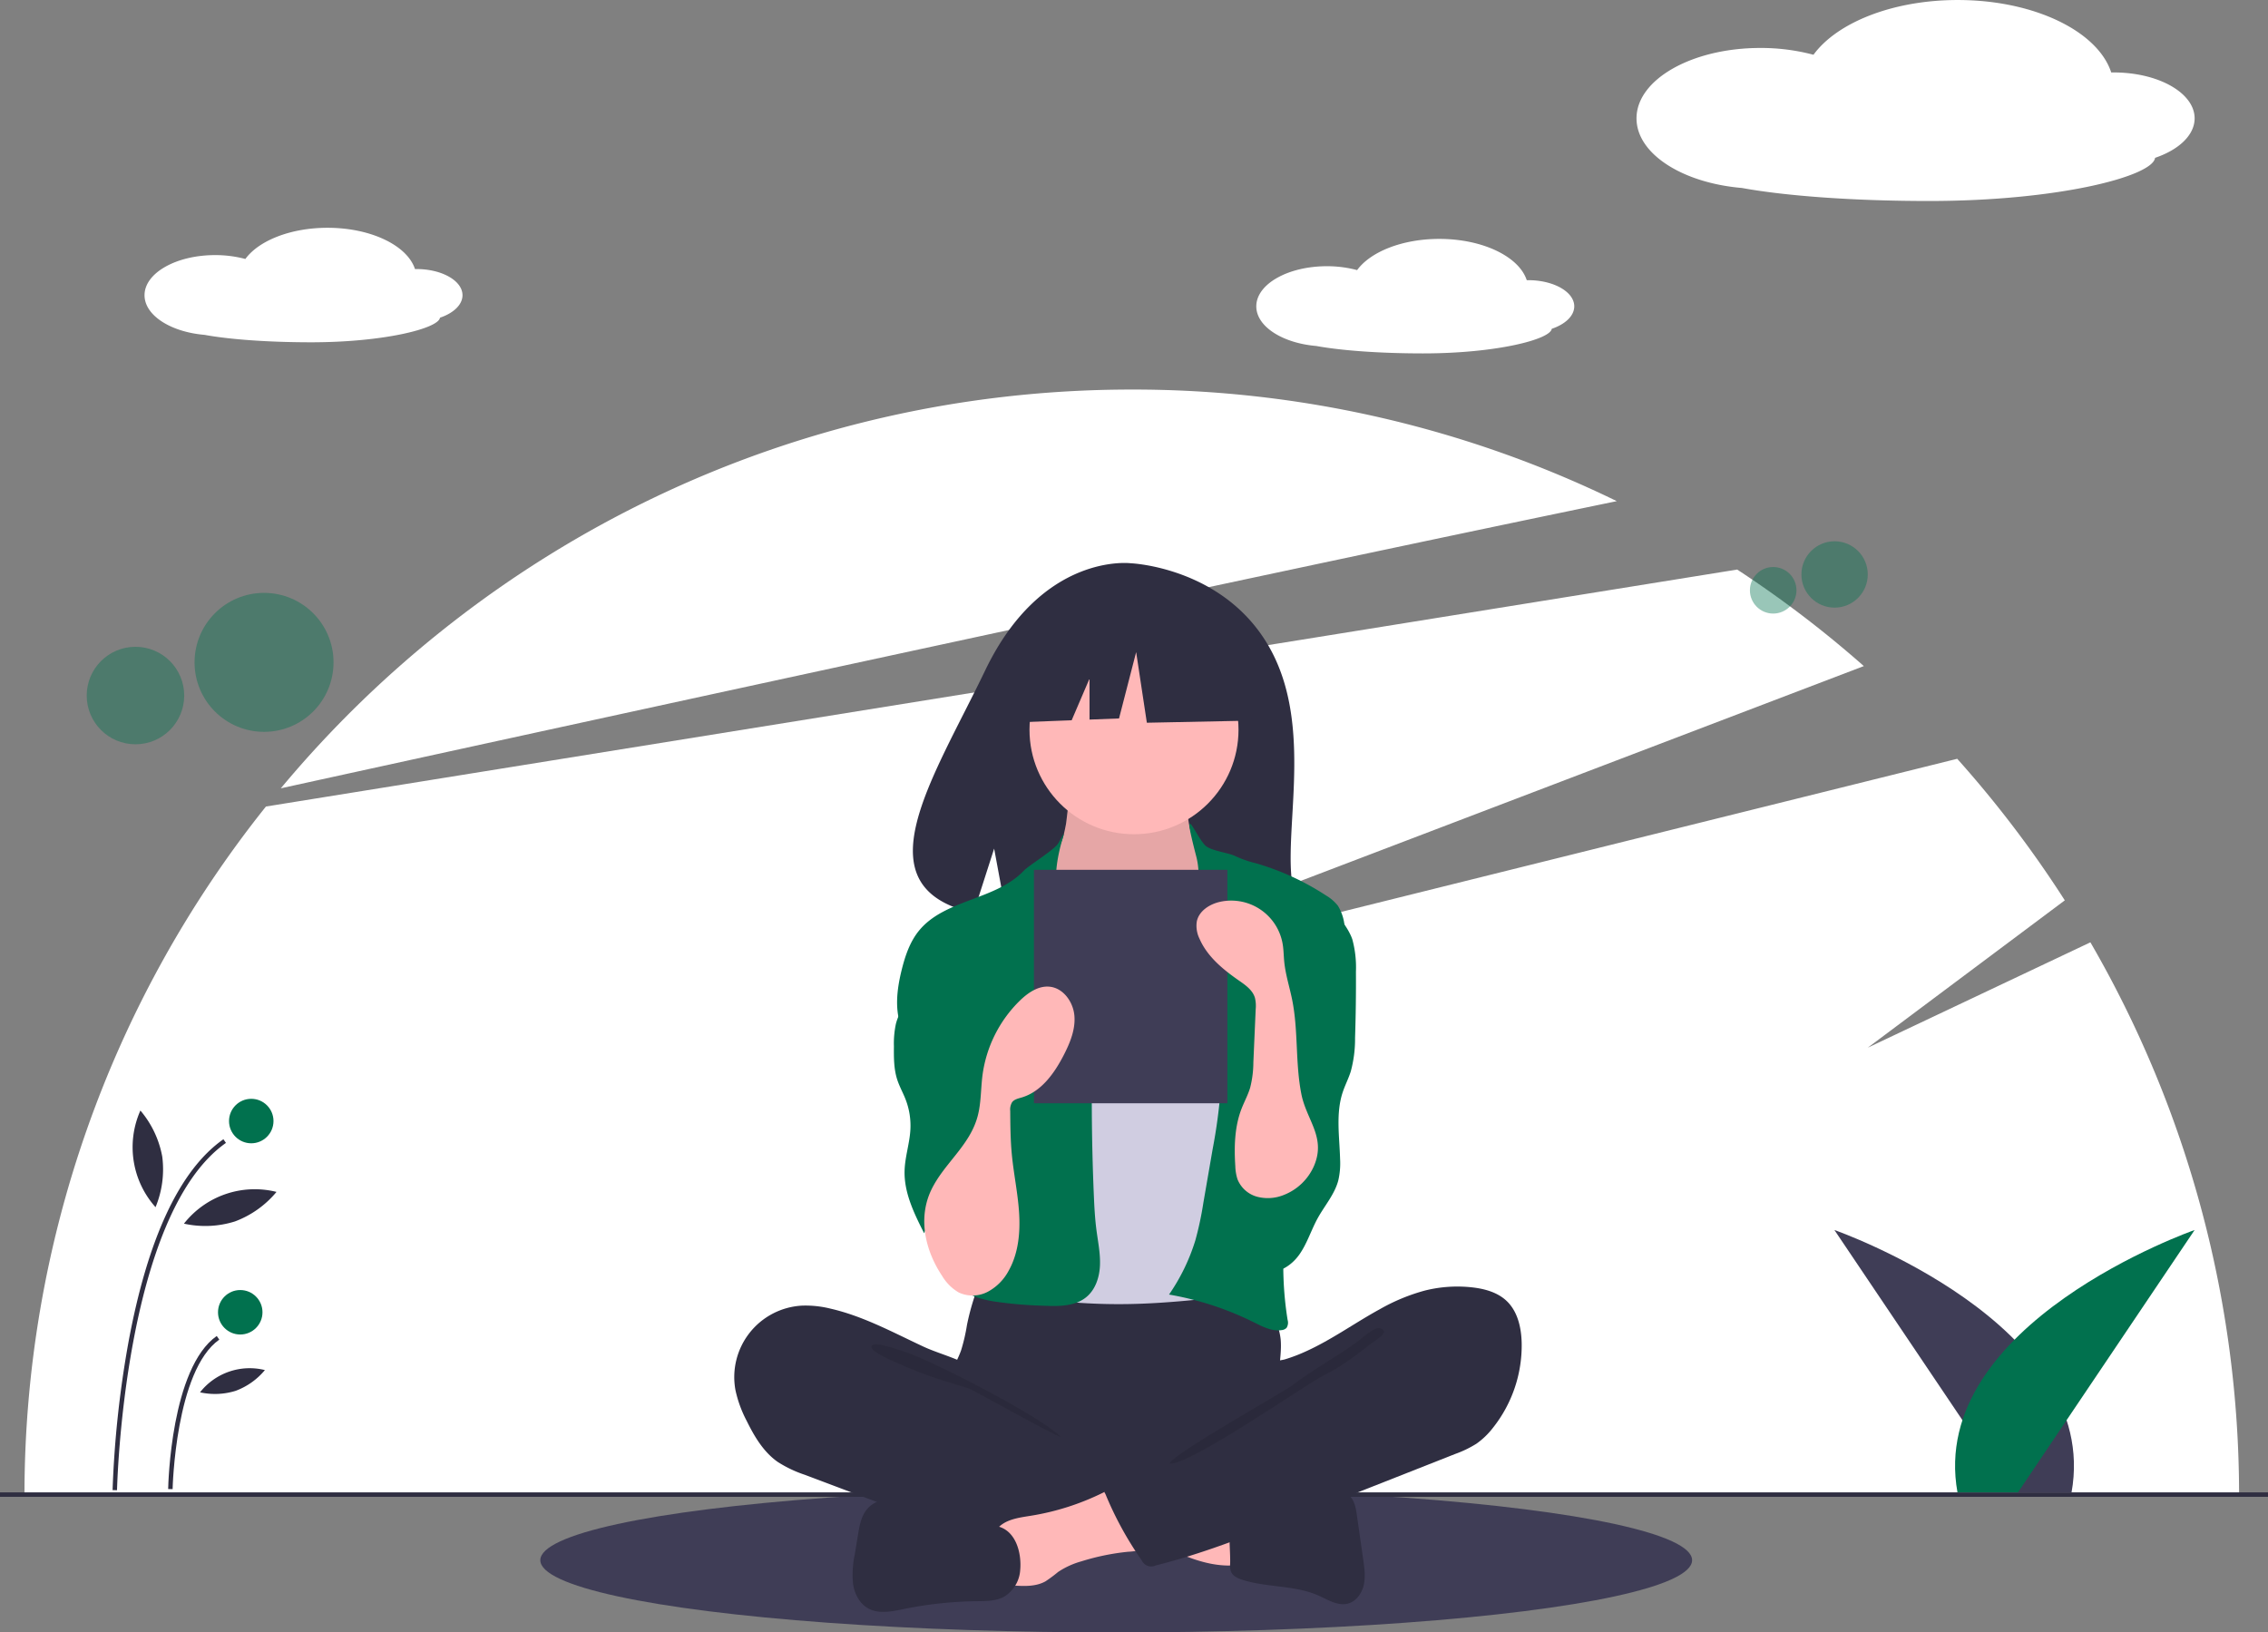 <svg xmlns="http://www.w3.org/2000/svg" width="746.134" height="537.067" viewBox="0 0 746.134 537.067">
  <rect x="0" y="0" width="746.134" height="537.067" fill="#808080" stroke="none"/>
  <defs>
    <style>
      .cls-1 {
        fill: #3f3d56;
      }

      .cls-2 {
        fill: #fff;
      }

      .cls-3, .cls-5 {
        fill: #01714e;
      }

      .cls-3 {
        opacity: 0.4;
      }

      .cls-4 {
        fill: #2f2e41;
      }

      .cls-6 {
        fill: #ffb8b8;
      }

      .cls-7 {
        opacity: 0.1;
      }

      .cls-8 {
        fill: #d0cde1;
      }
    </style>
  </defs>
  <g id="undraw_reading_0re1_1_" data-name="undraw_reading_0re1 (1)" transform="translate(0 0)">
    <ellipse id="Ellipse_77" data-name="Ellipse 77" class="cls-1" cx="189.459" cy="23.774" rx="189.459" ry="23.774" transform="translate(177.755 489.519)"/>
    <path id="Path_249" data-name="Path 249" class="cls-2" d="M780.663,461.7l-73.245,34.664L772.24,447.89a365.8,365.8,0,0,0-35.393-46.574L419.206,480.268l286.92-109.45a365.738,365.738,0,0,0-41.665-31.758L180.449,417.022a362.738,362.738,0,0,0-79.443,226.372H829.574A362.542,362.542,0,0,0,780.663,461.7Z" transform="translate(-92.955 -151.68)"/>
    <path id="Path_250" data-name="Path 250" class="cls-2" d="M655.8,294.816A362.806,362.806,0,0,0,496.244,258.1c-112.527,0-213.132,51.024-279.954,131.194C330.716,364.22,529.942,320.819,655.8,294.816Z" transform="translate(-123.908 -129.941)"/>
    <circle id="Ellipse_78" data-name="Ellipse 78" class="cls-3" cx="10.914" cy="10.914" r="10.914" transform="translate(592.635 178.077)"/>
    <circle id="Ellipse_79" data-name="Ellipse 79" class="cls-3" cx="7.656" cy="7.656" r="7.656" transform="translate(575.693 186.548)"/>
    <circle id="Ellipse_80" data-name="Ellipse 80" class="cls-3" cx="22.858" cy="22.858" r="22.858" transform="translate(64.01 195.056)"/>
    <circle id="Ellipse_81" data-name="Ellipse 81" class="cls-3" cx="16.035" cy="16.035" r="16.035" transform="translate(28.529 212.796)"/>
    <rect id="Rectangle_131" data-name="Rectangle 131" class="cls-4" width="746.134" height="1.463" transform="translate(0 490.982)"/>
    <path id="Path_251" data-name="Path 251" class="cls-1" d="M973.111,722.415,915,636.1s88.005,30.723,78.018,86.317Z" transform="translate(-311.51 -231.433)"/>
    <path id="Path_252" data-name="Path 252" class="cls-5" d="M989.962,722.415l58.111-86.317s-88.005,30.723-78.018,86.317Z" transform="translate(-326.08 -231.433)"/>
    <path id="Path_253" data-name="Path 253" class="cls-2" d="M259.605,207.531c0-4.752-6.777-8.605-15.136-8.605-.165,0-.329,0-.493.007-2.522-7.73-14.442-13.584-28.769-13.584-12.19,0-22.637,4.238-27.036,10.263a38.336,38.336,0,0,0-9.962-1.276c-12.817,0-23.208,5.907-23.208,13.194,0,6.62,8.575,12.1,19.753,13.048,8.123,1.485,20.812,2.441,35.072,2.441,24.21,0,41.925-4.618,42.37-8.09C256.631,213.43,259.605,210.679,259.605,207.531Z" transform="translate(-107.452 -110.409)"/>
    <path id="Path_254" data-name="Path 254" class="cls-2" d="M759.605,212.531c0-4.752-6.777-8.605-15.136-8.605-.165,0-.329,0-.493.007-2.522-7.73-14.442-13.584-28.769-13.584-12.19,0-22.637,4.238-27.036,10.263a38.335,38.335,0,0,0-9.962-1.276c-12.817,0-23.208,5.907-23.208,13.195,0,6.62,8.575,12.1,19.753,13.048,8.123,1.485,20.812,2.441,35.072,2.441,24.21,0,41.925-4.618,42.37-8.09C756.631,218.43,759.605,215.679,759.605,212.531Z" transform="translate(-241.701 -111.751)"/>
    <path id="Path_255" data-name="Path 255" class="cls-2" d="M1009.607,121.837c0-8.342-11.895-15.1-26.567-15.1-.29,0-.578.007-.866.012-4.426-13.568-25.35-23.843-50.5-23.843-21.4,0-39.734,7.439-47.455,18.014a67.289,67.289,0,0,0-17.486-2.239c-22.5,0-40.736,10.369-40.736,23.16,0,11.619,15.05,21.238,34.672,22.9,14.258,2.607,36.529,4.285,61.56,4.285,42.5,0,73.589-8.106,74.369-14.2C1004.384,132.191,1009.607,127.362,1009.607,121.837Z" transform="translate(-287.613 -82.902)"/>
    <path id="Path_256" data-name="Path 256" class="cls-4" d="M617.315,362.952c-15.131-25.566-45.066-26.758-45.066-26.758s-29.17-3.73-47.883,35.208c-17.441,36.293-41.513,71.335-3.875,79.831l6.8-21.16,4.21,22.735a147.264,147.264,0,0,0,16.1.275c40.307-1.3,78.693.381,77.457-14.083C623.418,419.774,631.874,387.553,617.315,362.952Z" transform="translate(-200.234 -150.884)"/>
    <path id="Path_257" data-name="Path 257" class="cls-4" d="M522.624,673.958a59.682,59.682,0,0,1-1.93,8.309c-.947,2.662-2.409,5.125-3.274,7.815-2.76,8.574,1.066,18.134,7.176,24.752a40.392,40.392,0,0,0,19.693,11.694c5.512,1.386,11.243,1.586,16.924,1.779,15.729.533,31.863,1.011,46.768-4.044a81.254,81.254,0,0,0,13.587-6.173,10.173,10.173,0,0,0,3.526-2.776c1.137-1.618,1.282-3.717,1.272-5.7-.033-6.668-1.385-13.3-1.064-19.962.178-3.689.868-7.376.528-11.053a20.391,20.391,0,0,0-15.584-17.565c-4.228-.908-8.613-.413-12.918,0a329.389,329.389,0,0,1-33.62,1.5c-11.469-.073-22.867-1.824-34.279-2.007-3.375-.054-3.307.986-4.381,4.253a79.573,79.573,0,0,0-2.424,9.171Z" transform="translate(-204.516 -237.992)"/>
    <path id="Path_258" data-name="Path 258" class="cls-6" d="M564.333,448.757c-.551,2.886-1.147,5.877-2.881,8.249-2,2.729-5.249,4.288-7.4,6.9-3.231,3.931-3.416,9.461-3.43,14.549-.012,4.687.083,9.686,2.7,13.577,1.7,2.525,4.278,4.3,6.8,6,9.8,6.606,20.395,13.33,32.213,13.548,4.9.09,10.147-1.174,13.369-4.863a20.075,20.075,0,0,0,3.237-5.775,76.686,76.686,0,0,0,5.428-23.345,27.415,27.415,0,0,0-1.034-11.215c-1.436-4-4.339-7.3-6.257-11.092a24.693,24.693,0,0,1-2.377-14.612,1.577,1.577,0,0,0-.083-1.059,1.543,1.543,0,0,0-1.271-.515l-23.434-1.687a50.992,50.992,0,0,1-6.506-.744c-1.263-.257-4.6-2.051-5.8-1.574C565.375,435.977,564.789,446.365,564.333,448.757Z" transform="translate(-213.677 -177.443)"/>
    <path id="Path_259" data-name="Path 259" class="cls-7" d="M564.333,448.757c-.551,2.886-1.147,5.877-2.881,8.249-2,2.729-5.249,4.288-7.4,6.9-3.231,3.931-3.416,9.461-3.43,14.549-.012,4.687.083,9.686,2.7,13.577,1.7,2.525,4.278,4.3,6.8,6,9.8,6.606,20.395,13.33,32.213,13.548,4.9.09,10.147-1.174,13.369-4.863a20.075,20.075,0,0,0,3.237-5.775,76.686,76.686,0,0,0,5.428-23.345,27.415,27.415,0,0,0-1.034-11.215c-1.436-4-4.339-7.3-6.257-11.092a24.693,24.693,0,0,1-2.377-14.612,1.577,1.577,0,0,0-.083-1.059,1.543,1.543,0,0,0-1.271-.515l-23.434-1.687a50.992,50.992,0,0,1-6.506-.744c-1.263-.257-4.6-2.051-5.8-1.574C565.375,435.977,564.789,446.365,564.333,448.757Z" transform="translate(-213.677 -177.443)"/>
    <circle id="Ellipse_82" data-name="Ellipse 82" class="cls-6" cx="34.381" cy="34.381" r="34.381" transform="translate(338.686 205.696)"/>
    <path id="Path_260" data-name="Path 260" class="cls-8" d="M571.4,507.943a21.086,21.086,0,0,0,6.039,4.825,18.976,18.976,0,0,0,7.544,1.436c6.2.174,12.916-.961,17.227-5.417,5.557-5.743,5.374-15.007,9.73-21.708a4.836,4.836,0,0,1,1.4-1.535,4.55,4.55,0,0,1,2.387-.549c5.5-.051,10.294,3.517,14.619,6.917a19.258,19.258,0,0,1,5.146,5.242,17.765,17.765,0,0,1,1.735,5.314c2.146,10.477,2.841,21.19,3.531,31.863.381,5.9.762,11.8.734,17.7-.093,19.462-4.617,38.6-9.115,57.534-.58,2.44-1.373,5.167-3.592,6.336a8.857,8.857,0,0,1-3.134.765c-12.884,1.513-25.8,3.028-38.767,3.228q-7.593.117-15.179-.368a8.177,8.177,0,0,1-2.557-.446,7.21,7.21,0,0,1-2.788-2.367c-7.016-8.842-7.43-21.065-7.386-32.352q.165-41.394,2.958-82.722c.154-2.274.187-5.036-1.451-6.825C563.433,499.541,567.537,503.908,571.4,507.943Z" transform="translate(-215.918 -190.861)"/>
    <path id="Path_261" data-name="Path 261" class="cls-5" d="M546.523,460.97c-1.161,2.1-9.722,7.321-11.375,9.064-9.234,9.734-26.088,9.368-34.534,19.794-2.971,3.668-4.515,8.277-5.651,12.859-1.606,6.48-2.463,13.548.227,19.658,2.588,5.88,8.037,9.944,11.737,15.2,4.062,5.767,5.888,12.768,7.639,19.6,1.292,5.045,2.6,10.215,2.092,15.4-.572,5.894-3.424,11.29-5.108,16.967s-1.975,12.439,1.919,16.9c2.86,3.278,7.347,4.577,11.636,5.308a133.68,133.68,0,0,0,16.584,1.444c4.9.217,10.306.259,14.075-2.884,2.974-2.48,4.266-6.5,4.433-10.372s-.638-7.7-1.142-11.541c-.523-3.98-.723-7.994-.891-12q-1.131-26.991-.309-54.017a45.97,45.97,0,0,0-.547-11.209c-1.051-4.82-3.656-9.127-5.83-13.555-4.314-8.79-6.354-17.328-5.687-27.1C546.449,460.837,550.655,453.491,546.523,460.97Z" transform="translate(-198.327 -183.587)"/>
    <path id="Path_262" data-name="Path 262" class="cls-5" d="M627.638,460.471c1.769,1.818,7.779,2.417,10.029,3.588a35.143,35.143,0,0,0,6.592,2.283,85.59,85.59,0,0,1,23.159,10.629,14.055,14.055,0,0,1,3.873,3.345,15.334,15.334,0,0,1,2.142,6.05c1.1,5.457,2.209,10.98,1.961,16.542-.263,5.9-2.041,11.621-3.805,17.261L665,541.242c-4.92,15.73-9.872,31.616-11.256,48.039a113,113,0,0,0,1.014,27.284,3.235,3.235,0,0,1-.333,2.643,2.6,2.6,0,0,1-1.614.743c-3.182.5-6.26-1.125-9.143-2.56a101.247,101.247,0,0,0-27.911-9.133,64.885,64.885,0,0,0,8.669-17.87,108.142,108.142,0,0,0,2.619-12.29l3.066-17.735a174.283,174.283,0,0,0,2.631-19.612,24.555,24.555,0,0,0-.427-7.388,35.833,35.833,0,0,0-2.8-6.663c-5.054-10.512-7.425-22.508-5.436-34,.87-5.03,2.561-10.066,1.856-15.122-.678-4.861.027-8.638-1.22-13.448C619.592,444.378,624.311,457.051,627.638,460.471Z" transform="translate(-231.164 -182.356)"/>
    <path id="Path_263" data-name="Path 263" class="cls-5" d="M500.136,519.118c-2.3,4.781-6.156,8.854-7.467,14a30.579,30.579,0,0,0-.651,7.315c-.031,3.7-.051,7.477,1.085,11,.732,2.268,1.922,4.359,2.78,6.582a23.869,23.869,0,0,1,1.563,9.752c-.231,4.605-1.8,9.075-1.918,13.685-.192,7.249,3.16,14.063,6.432,20.534A15.1,15.1,0,0,1,523.9,594.8a4.5,4.5,0,0,0,.989-3.28q.363-12.614.7-25.229c.354-13.007.691-26.187-2.3-38.85-1.351-5.717-3.453-11.413-7.306-15.847-2.029-2.335-8.917-8.485-12.248-5.87-1.5,1.176-1.148,4.378-1.385,6A25.454,25.454,0,0,1,500.136,519.118Z" transform="translate(-197.936 -196.257)"/>
    <path id="Path_264" data-name="Path 264" class="cls-5" d="M683.512,500.944a35.184,35.184,0,0,1,1.177,10.583q.066,10.9-.289,21.807a40.654,40.654,0,0,1-1.417,11.04c-.744,2.34-1.892,4.534-2.661,6.865-2.3,6.988-1.045,14.567-.847,21.922a24.911,24.911,0,0,1-.6,7.091c-1.215,4.56-4.481,8.244-6.76,12.376-2.165,3.924-3.471,8.322-6.057,11.983s-7.061,6.561-11.4,5.437c-3.287-.851-5.623-3.761-7.238-6.748A33.1,33.1,0,0,1,644,581.832c1.622-8.927,6.866-16.846,8.757-25.72,2.6-12.186-1.35-24.761-1.232-37.219a17.989,17.989,0,0,1,.784-5.769c.992-2.846,3.122-5.118,5.09-7.4a93.442,93.442,0,0,0,6.841-8.979c1.409-2.1,3.323-7.506,5.821-7.955C675.633,487.785,682.129,496.635,683.512,500.944Z" transform="translate(-238.608 -191.86)"/>
    <path id="Path_265" data-name="Path 265" class="cls-4" d="M451.925,671.1a33.933,33.933,0,0,0-9.44-1,23.56,23.56,0,0,0-21.873,27.774,39.574,39.574,0,0,0,3.741,10.221c2.5,5.08,5.506,10.149,10.141,13.405a39.5,39.5,0,0,0,8.949,4.26l24.409,9.2c3.591,1.353,7.182,2.706,10.809,3.96a211.415,211.415,0,0,0,56.455,11.224c5.861.349,11.811.446,17.529-.888a5.706,5.706,0,0,0,3.59-1.939,6.148,6.148,0,0,0,.8-2.649l1.5-10.515a8.808,8.808,0,0,0-.128-4.433c-.688-1.767-2.413-2.879-4.057-3.823-16.047-9.217-34.785-14.3-48.292-26.952-3.18-2.978-5.841-7.7-9.7-9.721-4.381-2.294-9.541-3.6-14.069-5.717C472.388,678.88,462.654,673.57,451.925,671.1Z" transform="translate(-178.664 -240.557)"/>
    <path id="Path_266" data-name="Path 266" class="cls-7" d="M492.862,689.971c8.628,2.7,45.054,21.433,51.3,27.973-.837.3-29.232-15.611-30.084-15.867-7.745-2.324-15.533-4.664-22.888-8.066-1.48-.684-9.612-3.9-9.244-5.768C482.36,686.137,491.33,689.491,492.862,689.971Z" transform="translate(-195.232 -245.249)"/>
    <path id="Path_267" data-name="Path 267" class="cls-6" d="M631.032,778.788a2.027,2.027,0,0,0,1.368-.4,2.113,2.113,0,0,0,.427-1.574q-.02-7.163-.04-14.325c-4.119-1.963-8.727-2.592-13.25-3.2l-21.1-2.821c.485.065-3.3,9.089-2.719,10.294,1.023,2.123,8.839,4.005,11.044,5.008C614.427,775.257,622.4,779.089,631.032,778.788Z" transform="translate(-225.766 -263.752)"/>
    <path id="Path_268" data-name="Path 268" class="cls-6" d="M548.732,760.851c-3.984.635-8.432,1.2-11.012,4.3-3.272,3.933-1.879,9.8-.318,14.669a6.317,6.317,0,0,0,1.357,2.669c1.065,1.051,2.7,1.2,4.191,1.3,3.634.23,7.5.41,10.676-1.372a46.807,46.807,0,0,0,4.147-3.083,26.585,26.585,0,0,1,7.625-3.486,77.1,77.1,0,0,1,15.305-3.154,23.8,23.8,0,0,0,6.029-1.063,6.681,6.681,0,0,0,4.246-4.123c.735-2.6-.778-5.258-2.229-7.541-1.808-2.844-3.723-5.839-6.418-7.932-3.932-3.054-5.877-.71-9.838,1.245A83.472,83.472,0,0,1,548.732,760.851Z" transform="translate(-209.676 -262.166)"/>
    <path id="Path_269" data-name="Path 269" class="cls-4" d="M521.582,766.12l-25.3-7.478a33.487,33.487,0,0,0-9.415-1.824c-3.208,0-6.565,1.054-8.646,3.5-1.962,2.3-2.523,5.449-3.012,8.434l-1.046,6.386a32.072,32.072,0,0,0-.586,9.806c.479,3.253,2.139,6.5,5.026,8.079,3.5,1.91,7.792.977,11.7.178a127.368,127.368,0,0,1,23.975-2.571c3.028-.036,6.2,0,8.88-1.417a11.087,11.087,0,0,0,5.411-8.835C529.066,774.919,527.249,767.794,521.582,766.12Z" transform="translate(-192.939 -263.846)"/>
    <path id="Path_270" data-name="Path 270" class="cls-4" d="M653.676,758.763c3.28-.575,6.174-2.439,9.317-3.539,4.423-1.549,9.217-1.549,13.9-1.532,1.721.006,3.553.045,4.985,1,2.064,1.374,2.594,4.125,2.945,6.58l2.118,14.813c.4,2.786.794,5.647.173,8.392s-2.492,5.391-5.216,6.1c-3.308.86-6.551-1.253-9.675-2.642-7.807-3.47-16.883-2.583-25.023-5.176-1.511-.481-3.129-1.217-3.745-2.678a6.093,6.093,0,0,1-.291-2.56c.139-4.761-.865-11.263.569-15.813C645.024,757.614,650.016,758.763,653.676,758.763Z" transform="translate(-238.466 -263.006)"/>
    <path id="Path_271" data-name="Path 271" class="cls-4" d="M692.1,662.845a43.931,43.931,0,0,1,15.477-1.057c4.137.456,8.4,1.607,11.421,4.471,3.677,3.486,4.858,8.876,4.957,13.941a43.556,43.556,0,0,1-9.467,27.817,25.238,25.238,0,0,1-5.413,5.21,35.628,35.628,0,0,1-7.042,3.393l-54.664,21.561c-14.381,5.672-28.812,11.361-43.812,15.1a3.415,3.415,0,0,1-4.595-1.666A113.25,113.25,0,0,1,586.978,729.7a1.477,1.477,0,0,1,.653-2.328l38.664-22.215a39.1,39.1,0,0,0,7.87-5.422,19.537,19.537,0,0,0,4.04-5.625c.8-1.674.876-5.624,1.9-6.862,1-1.211,4.431-1.308,6.015-1.785a54.566,54.566,0,0,0,6.548-2.475c8.649-3.869,16.351-9.491,24.642-14.021a63.225,63.225,0,0,1,14.788-6.122Z" transform="translate(-223.347 -238.26)"/>
    <path id="Path_272" data-name="Path 272" class="cls-7" d="M678.06,684.454c-6.643,4.99-15.244,9.575-21.827,14.7-2.247,1.747-39.7,22.806-40.233,25.6,6.142,1.035,45.268-26.336,50.865-29.068s10.56-6.583,15.477-10.406c1.253-.974,6.564-3.9,2.967-4.992C683.283,679.674,679.556,683.457,678.06,684.454Z" transform="translate(-231.229 -243.28)"/>
    <path id="Path_273" data-name="Path 273" class="cls-4" d="M532.078,280.852,502.5,265.361,461.662,271.7l-8.45,37.321,21.034-.809,5.876-13.711v13.485l9.706-.374,5.633-21.828,3.521,23.237,34.5-.7Z" transform="translate(-121.686 -71.248)"/>
    <rect id="Rectangle_132" data-name="Rectangle 132" class="cls-1" width="63.641" height="76.808" transform="translate(340.149 286.161)"/>
    <path id="Path_274" data-name="Path 274" class="cls-6" d="M511.545,621.789a15.368,15.368,0,0,0,5.52,5.492,10.8,10.8,0,0,0,9.49-.254,16.7,16.7,0,0,0,6.848-6.866c3.214-5.676,3.88-12.467,3.479-18.978s-1.791-12.921-2.406-19.415c-.447-4.72-.484-9.469-.52-14.21a4.726,4.726,0,0,1,.6-2.874c.712-.972,2.015-1.24,3.17-1.583,6.487-1.927,10.793-8.008,13.88-14.03,2.061-4.021,3.854-8.417,3.456-12.918s-3.633-9.036-8.128-9.495c-3.706-.379-7.128,1.975-9.8,4.57a42.029,42.029,0,0,0-12.306,24.593c-.587,4.577-.419,9.278-1.664,13.721-2.658,9.487-10.974,15.3-15.118,23.839C503.476,602.787,506,613.466,511.545,621.789Z" transform="translate(-201.608 -202.038)"/>
    <path id="Path_275" data-name="Path 275" class="cls-6" d="M666.789,575.162a17.928,17.928,0,0,1-10.054,9.661,13.885,13.885,0,0,1-8.74.535,9.692,9.692,0,0,1-6.4-5.727,15.425,15.425,0,0,1-.721-4.3c-.416-6.4-.255-12.99,2.069-18.965.9-2.3,2.1-4.49,2.812-6.859a34.4,34.4,0,0,0,1.059-8.371l.764-17.455a11.361,11.361,0,0,0-.259-3.785c-.762-2.526-3.122-4.167-5.288-5.673-5.231-3.638-10.4-7.882-12.934-13.728a9.628,9.628,0,0,1-.894-5.686c.715-3.466,4.213-5.71,7.67-6.466a17.157,17.157,0,0,1,20.568,13.825c.342,1.97.337,3.982.538,5.971.425,4.22,1.764,8.287,2.6,12.445,2.064,10.241.995,20.827,3.036,31.066C664.319,560.208,670.755,565.794,666.789,575.162Z" transform="translate(-234.476 -191.654)"/>
    <path id="Path_276" data-name="Path 276" class="cls-4" d="M142.094,710.739l-1.463-.029a339.3,339.3,0,0,1,5.193-48.489c6.326-34.293,16.846-56.816,31.267-66.941l.84,1.2C144.244,620.129,142.111,709.835,142.094,710.739Z" transform="translate(-103.594 -220.474)"/>
    <path id="Path_277" data-name="Path 277" class="cls-4" d="M167.094,734.145l-1.463-.029c.031-1.62.946-39.8,15.978-50.358l.84,1.2C168.023,695.084,167.1,733.756,167.094,734.145Z" transform="translate(-110.307 -244.23)"/>
    <circle id="Ellipse_83" data-name="Ellipse 83" class="cls-5" cx="7.315" cy="7.315" r="7.315" transform="translate(75.345 361.506)"/>
    <circle id="Ellipse_84" data-name="Ellipse 84" class="cls-5" cx="7.315" cy="7.315" r="7.315" transform="translate(71.722 424.415)"/>
    <path id="Path_278" data-name="Path 278" class="cls-4" d="M159.406,597.527a32.493,32.493,0,0,1-2.208,16.635,29.612,29.612,0,0,1-4.978-31.8A32.5,32.5,0,0,1,159.406,597.527Z" transform="translate(-106.028 -217.006)"/>
    <path id="Path_279" data-name="Path 279" class="cls-4" d="M189.5,628.394a32.492,32.492,0,0,1-16.765.724,29.612,29.612,0,0,1,30.445-10.443A32.491,32.491,0,0,1,189.5,628.394Z" transform="translate(-112.215 -226.546)"/>
    <path id="Path_280" data-name="Path 280" class="cls-4" d="M191.713,705.681a22.774,22.774,0,0,1-11.751.507,20.755,20.755,0,0,1,21.339-7.32A22.775,22.775,0,0,1,191.713,705.681Z" transform="translate(-114.154 -248.121)"/>
  </g>
</svg>
